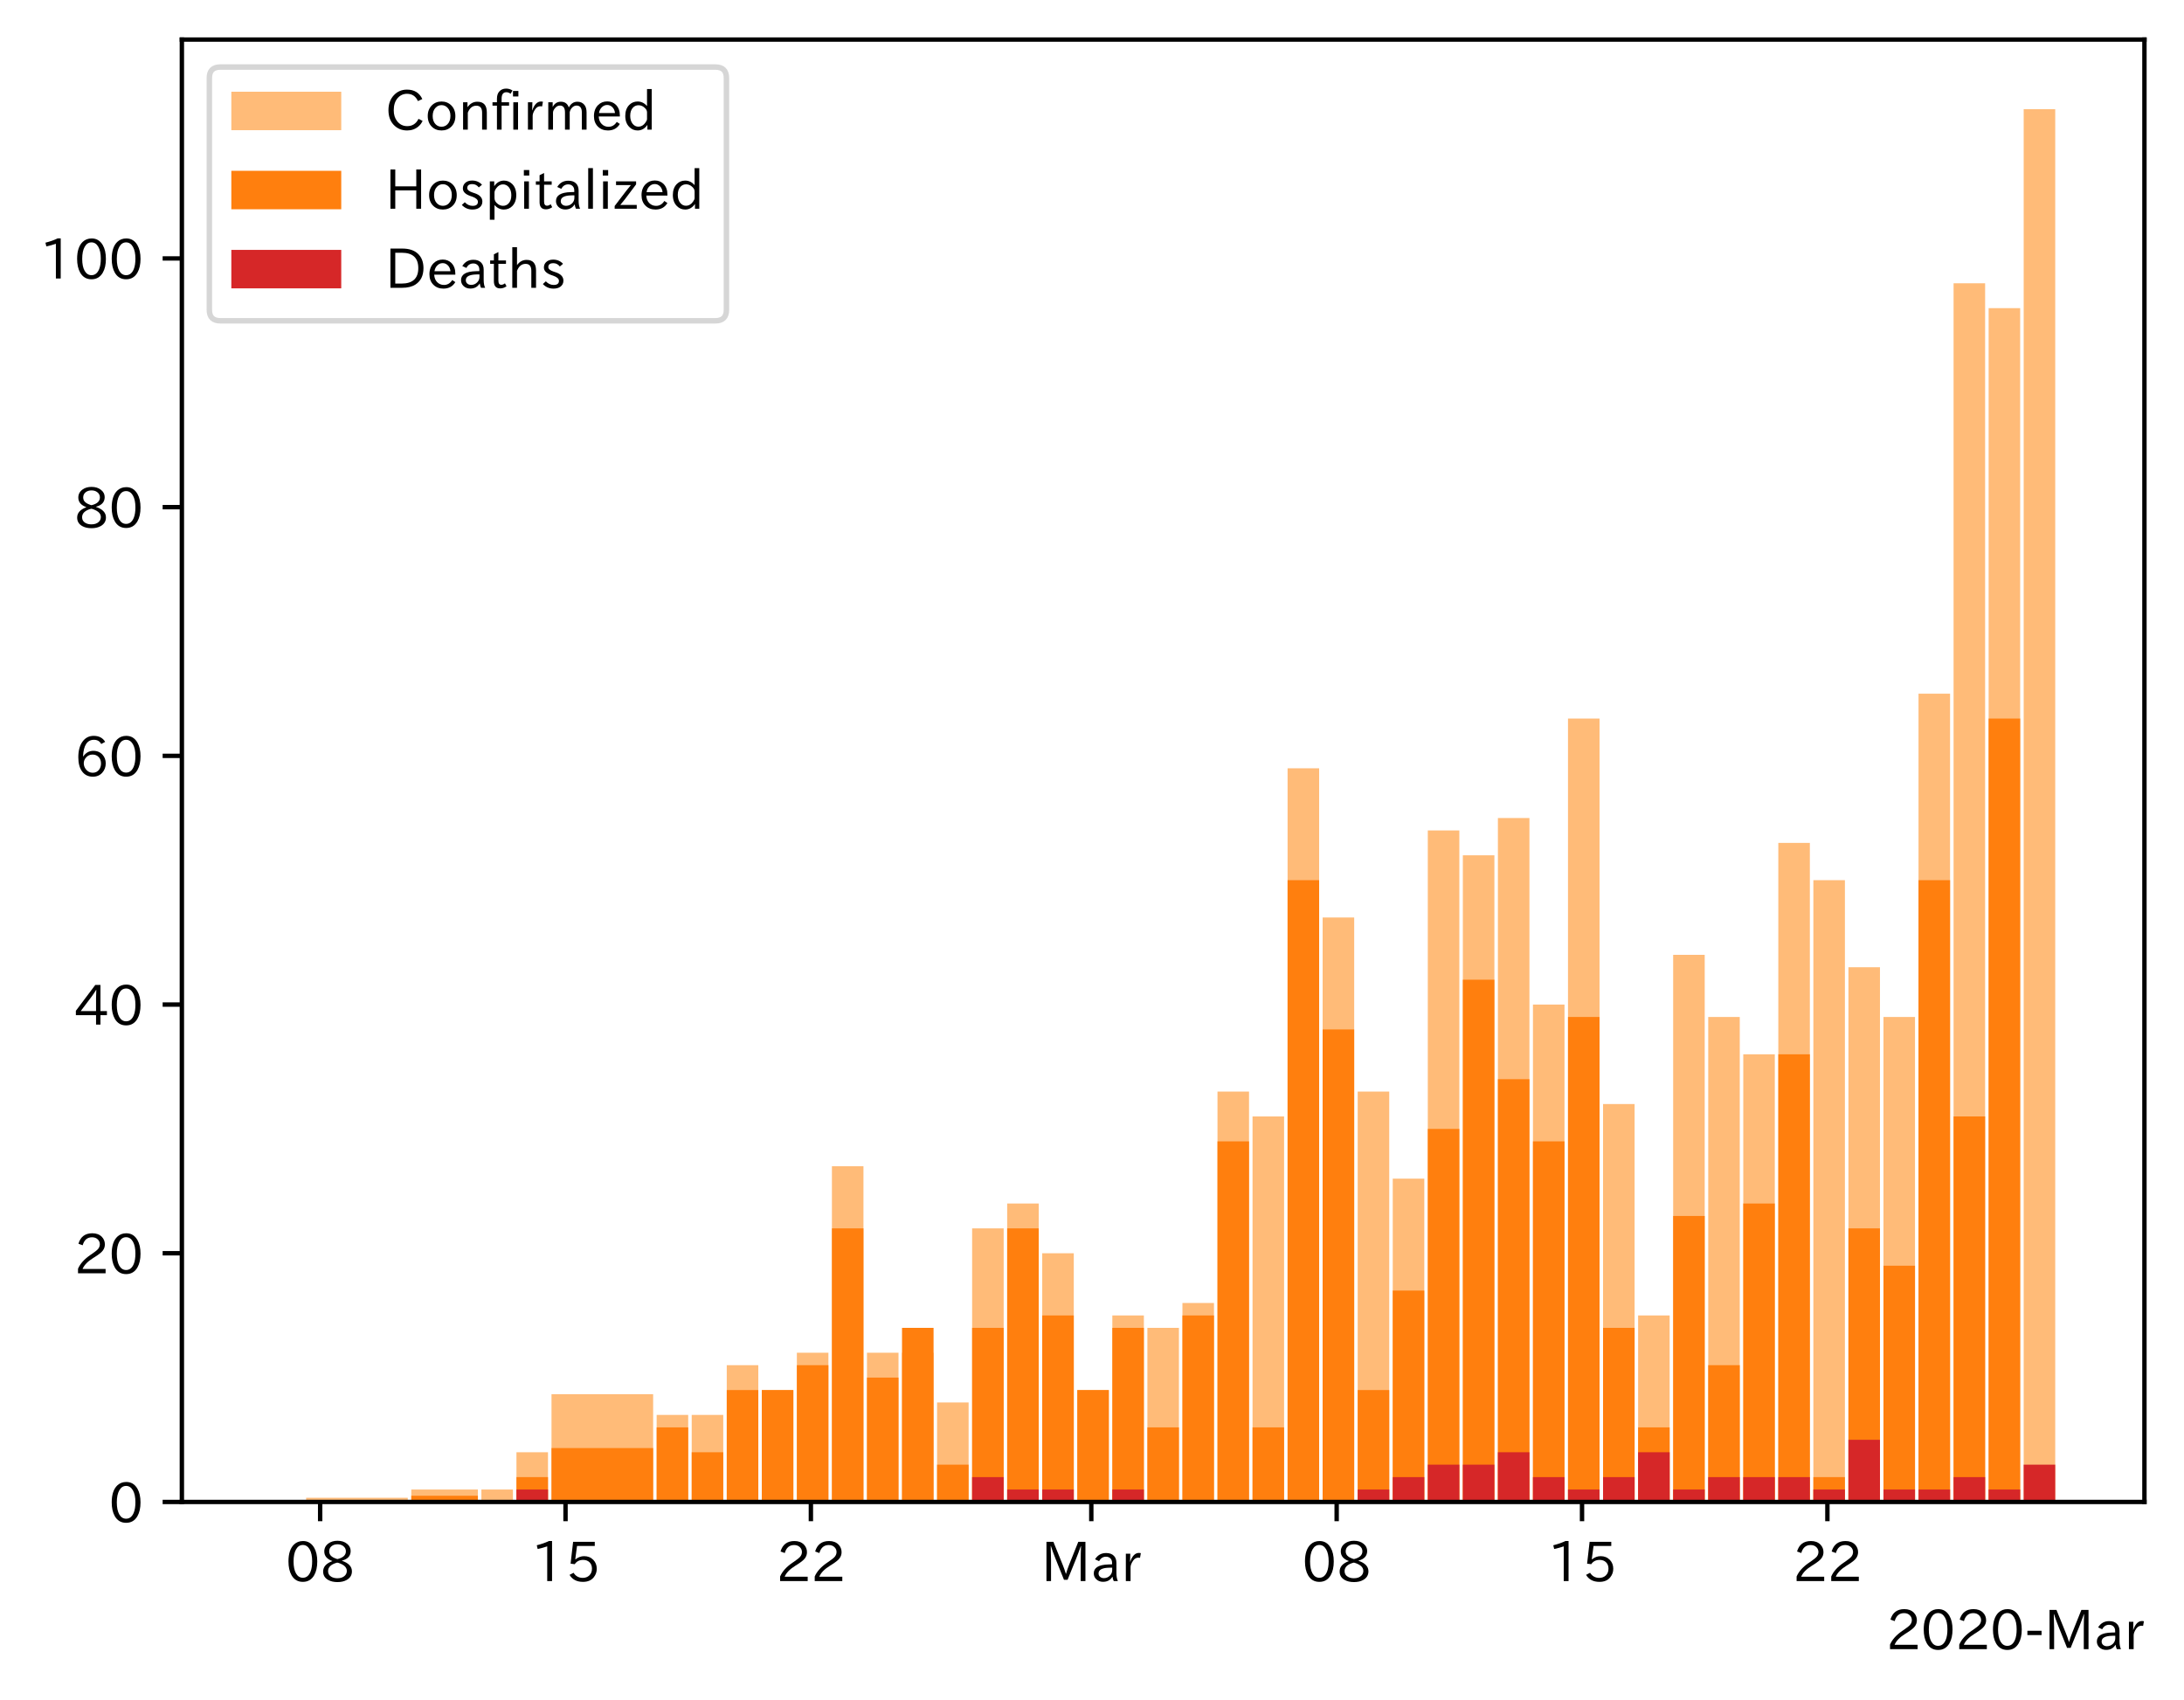 <?xml version="1.0" encoding="utf-8" standalone="no"?>
<!DOCTYPE svg PUBLIC "-//W3C//DTD SVG 1.1//EN"
  "http://www.w3.org/Graphics/SVG/1.1/DTD/svg11.dtd">
<!-- Created with matplotlib (https://matplotlib.org/) -->
<svg height="309.293pt" version="1.1" viewBox="0 0 397.415 309.293" width="397.415pt" xmlns="http://www.w3.org/2000/svg" xmlns:xlink="http://www.w3.org/1999/xlink">
 <defs>
  <style type="text/css">
*{stroke-linecap:butt;stroke-linejoin:round;}
  </style>
 </defs>
 <g id="figure_1">
  <g id="patch_1">
   <path d="M 0 309.293 
L 397.415 309.293 
L 397.415 0 
L 0 0 
z
" style="fill:#ffffff;"/>
  </g>
  <g id="axes_1">
   <g id="patch_2">
    <path d="M 33.095 273.312 
L 390.215 273.312 
L 390.215 7.2 
L 33.095 7.2 
z
" style="fill:#ffffff;"/>
   </g>
   <g id="patch_3">
    <path clip-path="url(#p5892ca7d5e)" d="z
" style="fill:#ffbb78;"/>
   </g>
   <g id="patch_4">
    <path clip-path="url(#p5892ca7d5e)" d="M 55.068 273.312 
L 49.328 273.312 
L 49.328 273.312 
L 55.068 273.312 
z
" style="fill:#ffbb78;"/>
   </g>
   <g id="patch_5">
    <path clip-path="url(#p5892ca7d5e)" d="M 74.203 273.312 
L 55.706 273.312 
L 55.706 272.558 
L 74.203 272.558 
z
" style="fill:#ffbb78;"/>
   </g>
   <g id="patch_6">
    <path clip-path="url(#p5892ca7d5e)" d="M 86.96 273.312 
L 74.841 273.312 
L 74.841 271.049 
L 86.96 271.049 
z
" style="fill:#ffbb78;"/>
   </g>
   <g id="patch_7">
    <path clip-path="url(#p5892ca7d5e)" d="M 93.338 273.312 
L 87.598 273.312 
L 87.598 271.049 
L 93.338 271.049 
z
" style="fill:#ffbb78;"/>
   </g>
   <g id="patch_8">
    <path clip-path="url(#p5892ca7d5e)" d="M 99.716 273.312 
L 93.976 273.312 
L 93.976 264.261 
L 99.716 264.261 
z
" style="fill:#ffbb78;"/>
   </g>
   <g id="patch_9">
    <path clip-path="url(#p5892ca7d5e)" d="M 118.851 273.312 
L 100.354 273.312 
L 100.354 253.701 
L 118.851 253.701 
z
" style="fill:#ffbb78;"/>
   </g>
   <g id="patch_10">
    <path clip-path="url(#p5892ca7d5e)" d="M 125.23 273.312 
L 119.489 273.312 
L 119.489 257.472 
L 125.23 257.472 
z
" style="fill:#ffbb78;"/>
   </g>
   <g id="patch_11">
    <path clip-path="url(#p5892ca7d5e)" d="M 131.608 273.312 
L 125.867 273.312 
L 125.867 257.472 
L 131.608 257.472 
z
" style="fill:#ffbb78;"/>
   </g>
   <g id="patch_12">
    <path clip-path="url(#p5892ca7d5e)" d="M 137.986 273.312 
L 132.246 273.312 
L 132.246 248.421 
L 137.986 248.421 
z
" style="fill:#ffbb78;"/>
   </g>
   <g id="patch_13">
    <path clip-path="url(#p5892ca7d5e)" d="M 144.364 273.312 
L 138.624 273.312 
L 138.624 252.946 
L 144.364 252.946 
z
" style="fill:#ffbb78;"/>
   </g>
   <g id="patch_14">
    <path clip-path="url(#p5892ca7d5e)" d="M 150.743 273.312 
L 145.002 273.312 
L 145.002 246.158 
L 150.743 246.158 
z
" style="fill:#ffbb78;"/>
   </g>
   <g id="patch_15">
    <path clip-path="url(#p5892ca7d5e)" d="M 157.121 273.312 
L 151.381 273.312 
L 151.381 212.215 
L 157.121 212.215 
z
" style="fill:#ffbb78;"/>
   </g>
   <g id="patch_16">
    <path clip-path="url(#p5892ca7d5e)" d="M 163.499 273.312 
L 157.759 273.312 
L 157.759 246.158 
L 163.499 246.158 
z
" style="fill:#ffbb78;"/>
   </g>
   <g id="patch_17">
    <path clip-path="url(#p5892ca7d5e)" d="M 169.878 273.312 
L 164.137 273.312 
L 164.137 246.158 
L 169.878 246.158 
z
" style="fill:#ffbb78;"/>
   </g>
   <g id="patch_18">
    <path clip-path="url(#p5892ca7d5e)" d="M 176.256 273.312 
L 170.515 273.312 
L 170.515 255.209 
L 176.256 255.209 
z
" style="fill:#ffbb78;"/>
   </g>
   <g id="patch_19">
    <path clip-path="url(#p5892ca7d5e)" d="M 182.634 273.312 
L 176.894 273.312 
L 176.894 223.529 
L 182.634 223.529 
z
" style="fill:#ffbb78;"/>
   </g>
   <g id="patch_20">
    <path clip-path="url(#p5892ca7d5e)" d="M 189.012 273.312 
L 183.272 273.312 
L 183.272 219.003 
L 189.012 219.003 
z
" style="fill:#ffbb78;"/>
   </g>
   <g id="patch_21">
    <path clip-path="url(#p5892ca7d5e)" d="M 195.391 273.312 
L 189.65 273.312 
L 189.65 228.055 
L 195.391 228.055 
z
" style="fill:#ffbb78;"/>
   </g>
   <g id="patch_22">
    <path clip-path="url(#p5892ca7d5e)" d="M 201.769 273.312 
L 196.029 273.312 
L 196.029 252.946 
L 201.769 252.946 
z
" style="fill:#ffbb78;"/>
   </g>
   <g id="patch_23">
    <path clip-path="url(#p5892ca7d5e)" d="M 208.147 273.312 
L 202.407 273.312 
L 202.407 239.369 
L 208.147 239.369 
z
" style="fill:#ffbb78;"/>
   </g>
   <g id="patch_24">
    <path clip-path="url(#p5892ca7d5e)" d="M 214.526 273.312 
L 208.785 273.312 
L 208.785 241.632 
L 214.526 241.632 
z
" style="fill:#ffbb78;"/>
   </g>
   <g id="patch_25">
    <path clip-path="url(#p5892ca7d5e)" d="M 220.904 273.312 
L 215.163 273.312 
L 215.163 237.106 
L 220.904 237.106 
z
" style="fill:#ffbb78;"/>
   </g>
   <g id="patch_26">
    <path clip-path="url(#p5892ca7d5e)" d="M 227.282 273.312 
L 221.542 273.312 
L 221.542 198.638 
L 227.282 198.638 
z
" style="fill:#ffbb78;"/>
   </g>
   <g id="patch_27">
    <path clip-path="url(#p5892ca7d5e)" d="M 233.66 273.312 
L 227.92 273.312 
L 227.92 203.163 
L 233.66 203.163 
z
" style="fill:#ffbb78;"/>
   </g>
   <g id="patch_28">
    <path clip-path="url(#p5892ca7d5e)" d="M 240.039 273.312 
L 234.298 273.312 
L 234.298 139.803 
L 240.039 139.803 
z
" style="fill:#ffbb78;"/>
   </g>
   <g id="patch_29">
    <path clip-path="url(#p5892ca7d5e)" d="M 246.417 273.312 
L 240.676 273.312 
L 240.676 166.958 
L 246.417 166.958 
z
" style="fill:#ffbb78;"/>
   </g>
   <g id="patch_30">
    <path clip-path="url(#p5892ca7d5e)" d="M 252.795 273.312 
L 247.055 273.312 
L 247.055 198.638 
L 252.795 198.638 
z
" style="fill:#ffbb78;"/>
   </g>
   <g id="patch_31">
    <path clip-path="url(#p5892ca7d5e)" d="M 259.174 273.312 
L 253.433 273.312 
L 253.433 214.478 
L 259.174 214.478 
z
" style="fill:#ffbb78;"/>
   </g>
   <g id="patch_32">
    <path clip-path="url(#p5892ca7d5e)" d="M 265.552 273.312 
L 259.811 273.312 
L 259.811 151.118 
L 265.552 151.118 
z
" style="fill:#ffbb78;"/>
   </g>
   <g id="patch_33">
    <path clip-path="url(#p5892ca7d5e)" d="M 271.93 273.312 
L 266.19 273.312 
L 266.19 155.643 
L 271.93 155.643 
z
" style="fill:#ffbb78;"/>
   </g>
   <g id="patch_34">
    <path clip-path="url(#p5892ca7d5e)" d="M 278.308 273.312 
L 272.568 273.312 
L 272.568 148.855 
L 278.308 148.855 
z
" style="fill:#ffbb78;"/>
   </g>
   <g id="patch_35">
    <path clip-path="url(#p5892ca7d5e)" d="M 284.687 273.312 
L 278.946 273.312 
L 278.946 182.798 
L 284.687 182.798 
z
" style="fill:#ffbb78;"/>
   </g>
   <g id="patch_36">
    <path clip-path="url(#p5892ca7d5e)" d="M 291.065 273.312 
L 285.324 273.312 
L 285.324 130.752 
L 291.065 130.752 
z
" style="fill:#ffbb78;"/>
   </g>
   <g id="patch_37">
    <path clip-path="url(#p5892ca7d5e)" d="M 297.443 273.312 
L 291.703 273.312 
L 291.703 200.901 
L 297.443 200.901 
z
" style="fill:#ffbb78;"/>
   </g>
   <g id="patch_38">
    <path clip-path="url(#p5892ca7d5e)" d="M 303.821 273.312 
L 298.081 273.312 
L 298.081 239.369 
L 303.821 239.369 
z
" style="fill:#ffbb78;"/>
   </g>
   <g id="patch_39">
    <path clip-path="url(#p5892ca7d5e)" d="M 310.2 273.312 
L 304.459 273.312 
L 304.459 173.746 
L 310.2 173.746 
z
" style="fill:#ffbb78;"/>
   </g>
   <g id="patch_40">
    <path clip-path="url(#p5892ca7d5e)" d="M 316.578 273.312 
L 310.838 273.312 
L 310.838 185.061 
L 316.578 185.061 
z
" style="fill:#ffbb78;"/>
   </g>
   <g id="patch_41">
    <path clip-path="url(#p5892ca7d5e)" d="M 322.956 273.312 
L 317.216 273.312 
L 317.216 191.849 
L 322.956 191.849 
z
" style="fill:#ffbb78;"/>
   </g>
   <g id="patch_42">
    <path clip-path="url(#p5892ca7d5e)" d="M 329.335 273.312 
L 323.594 273.312 
L 323.594 153.381 
L 329.335 153.381 
z
" style="fill:#ffbb78;"/>
   </g>
   <g id="patch_43">
    <path clip-path="url(#p5892ca7d5e)" d="M 335.713 273.312 
L 329.972 273.312 
L 329.972 160.169 
L 335.713 160.169 
z
" style="fill:#ffbb78;"/>
   </g>
   <g id="patch_44">
    <path clip-path="url(#p5892ca7d5e)" d="M 342.091 273.312 
L 336.351 273.312 
L 336.351 176.009 
L 342.091 176.009 
z
" style="fill:#ffbb78;"/>
   </g>
   <g id="patch_45">
    <path clip-path="url(#p5892ca7d5e)" d="M 348.469 273.312 
L 342.729 273.312 
L 342.729 185.061 
L 348.469 185.061 
z
" style="fill:#ffbb78;"/>
   </g>
   <g id="patch_46">
    <path clip-path="url(#p5892ca7d5e)" d="M 354.848 273.312 
L 349.107 273.312 
L 349.107 126.226 
L 354.848 126.226 
z
" style="fill:#ffbb78;"/>
   </g>
   <g id="patch_47">
    <path clip-path="url(#p5892ca7d5e)" d="M 361.226 273.312 
L 355.486 273.312 
L 355.486 51.552 
L 361.226 51.552 
z
" style="fill:#ffbb78;"/>
   </g>
   <g id="patch_48">
    <path clip-path="url(#p5892ca7d5e)" d="M 367.604 273.312 
L 361.864 273.312 
L 361.864 56.078 
L 367.604 56.078 
z
" style="fill:#ffbb78;"/>
   </g>
   <g id="patch_49">
    <path clip-path="url(#p5892ca7d5e)" d="M 373.983 273.312 
L 368.242 273.312 
L 368.242 19.872 
L 373.983 19.872 
z
" style="fill:#ffbb78;"/>
   </g>
   <g id="patch_50">
    <path clip-path="url(#p5892ca7d5e)" d="z
" style="fill:#ff7f0e;"/>
   </g>
   <g id="patch_51">
    <path clip-path="url(#p5892ca7d5e)" d="z
" style="fill:#ff7f0e;"/>
   </g>
   <g id="patch_52">
    <path clip-path="url(#p5892ca7d5e)" d="z
" style="fill:#ff7f0e;"/>
   </g>
   <g id="patch_53">
    <path clip-path="url(#p5892ca7d5e)" d="M 86.96 273.312 
L 74.841 273.312 
L 74.841 272.181 
L 86.96 272.181 
z
" style="fill:#ff7f0e;"/>
   </g>
   <g id="patch_54">
    <path clip-path="url(#p5892ca7d5e)" d="M 93.338 273.312 
L 87.598 273.312 
L 87.598 273.312 
L 93.338 273.312 
z
" style="fill:#ff7f0e;"/>
   </g>
   <g id="patch_55">
    <path clip-path="url(#p5892ca7d5e)" d="M 99.716 273.312 
L 93.976 273.312 
L 93.976 268.786 
L 99.716 268.786 
z
" style="fill:#ff7f0e;"/>
   </g>
   <g id="patch_56">
    <path clip-path="url(#p5892ca7d5e)" d="M 118.851 273.312 
L 100.354 273.312 
L 100.354 263.506 
L 118.851 263.506 
z
" style="fill:#ff7f0e;"/>
   </g>
   <g id="patch_57">
    <path clip-path="url(#p5892ca7d5e)" d="M 125.23 273.312 
L 119.489 273.312 
L 119.489 259.735 
L 125.23 259.735 
z
" style="fill:#ff7f0e;"/>
   </g>
   <g id="patch_58">
    <path clip-path="url(#p5892ca7d5e)" d="M 131.608 273.312 
L 125.867 273.312 
L 125.867 264.261 
L 131.608 264.261 
z
" style="fill:#ff7f0e;"/>
   </g>
   <g id="patch_59">
    <path clip-path="url(#p5892ca7d5e)" d="M 137.986 273.312 
L 132.246 273.312 
L 132.246 252.946 
L 137.986 252.946 
z
" style="fill:#ff7f0e;"/>
   </g>
   <g id="patch_60">
    <path clip-path="url(#p5892ca7d5e)" d="M 144.364 273.312 
L 138.624 273.312 
L 138.624 252.946 
L 144.364 252.946 
z
" style="fill:#ff7f0e;"/>
   </g>
   <g id="patch_61">
    <path clip-path="url(#p5892ca7d5e)" d="M 150.743 273.312 
L 145.002 273.312 
L 145.002 248.421 
L 150.743 248.421 
z
" style="fill:#ff7f0e;"/>
   </g>
   <g id="patch_62">
    <path clip-path="url(#p5892ca7d5e)" d="M 157.121 273.312 
L 151.381 273.312 
L 151.381 223.529 
L 157.121 223.529 
z
" style="fill:#ff7f0e;"/>
   </g>
   <g id="patch_63">
    <path clip-path="url(#p5892ca7d5e)" d="M 163.499 273.312 
L 157.759 273.312 
L 157.759 250.683 
L 163.499 250.683 
z
" style="fill:#ff7f0e;"/>
   </g>
   <g id="patch_64">
    <path clip-path="url(#p5892ca7d5e)" d="M 169.878 273.312 
L 164.137 273.312 
L 164.137 241.632 
L 169.878 241.632 
z
" style="fill:#ff7f0e;"/>
   </g>
   <g id="patch_65">
    <path clip-path="url(#p5892ca7d5e)" d="M 176.256 273.312 
L 170.515 273.312 
L 170.515 266.523 
L 176.256 266.523 
z
" style="fill:#ff7f0e;"/>
   </g>
   <g id="patch_66">
    <path clip-path="url(#p5892ca7d5e)" d="M 182.634 273.312 
L 176.894 273.312 
L 176.894 241.632 
L 182.634 241.632 
z
" style="fill:#ff7f0e;"/>
   </g>
   <g id="patch_67">
    <path clip-path="url(#p5892ca7d5e)" d="M 189.012 273.312 
L 183.272 273.312 
L 183.272 223.529 
L 189.012 223.529 
z
" style="fill:#ff7f0e;"/>
   </g>
   <g id="patch_68">
    <path clip-path="url(#p5892ca7d5e)" d="M 195.391 273.312 
L 189.65 273.312 
L 189.65 239.369 
L 195.391 239.369 
z
" style="fill:#ff7f0e;"/>
   </g>
   <g id="patch_69">
    <path clip-path="url(#p5892ca7d5e)" d="M 201.769 273.312 
L 196.029 273.312 
L 196.029 252.946 
L 201.769 252.946 
z
" style="fill:#ff7f0e;"/>
   </g>
   <g id="patch_70">
    <path clip-path="url(#p5892ca7d5e)" d="M 208.147 273.312 
L 202.407 273.312 
L 202.407 241.632 
L 208.147 241.632 
z
" style="fill:#ff7f0e;"/>
   </g>
   <g id="patch_71">
    <path clip-path="url(#p5892ca7d5e)" d="M 214.526 273.312 
L 208.785 273.312 
L 208.785 259.735 
L 214.526 259.735 
z
" style="fill:#ff7f0e;"/>
   </g>
   <g id="patch_72">
    <path clip-path="url(#p5892ca7d5e)" d="M 220.904 273.312 
L 215.163 273.312 
L 215.163 239.369 
L 220.904 239.369 
z
" style="fill:#ff7f0e;"/>
   </g>
   <g id="patch_73">
    <path clip-path="url(#p5892ca7d5e)" d="M 227.282 273.312 
L 221.542 273.312 
L 221.542 207.689 
L 227.282 207.689 
z
" style="fill:#ff7f0e;"/>
   </g>
   <g id="patch_74">
    <path clip-path="url(#p5892ca7d5e)" d="M 233.66 273.312 
L 227.92 273.312 
L 227.92 259.735 
L 233.66 259.735 
z
" style="fill:#ff7f0e;"/>
   </g>
   <g id="patch_75">
    <path clip-path="url(#p5892ca7d5e)" d="M 240.039 273.312 
L 234.298 273.312 
L 234.298 160.169 
L 240.039 160.169 
z
" style="fill:#ff7f0e;"/>
   </g>
   <g id="patch_76">
    <path clip-path="url(#p5892ca7d5e)" d="M 246.417 273.312 
L 240.676 273.312 
L 240.676 187.323 
L 246.417 187.323 
z
" style="fill:#ff7f0e;"/>
   </g>
   <g id="patch_77">
    <path clip-path="url(#p5892ca7d5e)" d="M 252.795 273.312 
L 247.055 273.312 
L 247.055 252.946 
L 252.795 252.946 
z
" style="fill:#ff7f0e;"/>
   </g>
   <g id="patch_78">
    <path clip-path="url(#p5892ca7d5e)" d="M 259.174 273.312 
L 253.433 273.312 
L 253.433 234.843 
L 259.174 234.843 
z
" style="fill:#ff7f0e;"/>
   </g>
   <g id="patch_79">
    <path clip-path="url(#p5892ca7d5e)" d="M 265.552 273.312 
L 259.811 273.312 
L 259.811 205.426 
L 265.552 205.426 
z
" style="fill:#ff7f0e;"/>
   </g>
   <g id="patch_80">
    <path clip-path="url(#p5892ca7d5e)" d="M 271.93 273.312 
L 266.19 273.312 
L 266.19 178.272 
L 271.93 178.272 
z
" style="fill:#ff7f0e;"/>
   </g>
   <g id="patch_81">
    <path clip-path="url(#p5892ca7d5e)" d="M 278.308 273.312 
L 272.568 273.312 
L 272.568 196.375 
L 278.308 196.375 
z
" style="fill:#ff7f0e;"/>
   </g>
   <g id="patch_82">
    <path clip-path="url(#p5892ca7d5e)" d="M 284.687 273.312 
L 278.946 273.312 
L 278.946 207.689 
L 284.687 207.689 
z
" style="fill:#ff7f0e;"/>
   </g>
   <g id="patch_83">
    <path clip-path="url(#p5892ca7d5e)" d="M 291.065 273.312 
L 285.324 273.312 
L 285.324 185.061 
L 291.065 185.061 
z
" style="fill:#ff7f0e;"/>
   </g>
   <g id="patch_84">
    <path clip-path="url(#p5892ca7d5e)" d="M 297.443 273.312 
L 291.703 273.312 
L 291.703 241.632 
L 297.443 241.632 
z
" style="fill:#ff7f0e;"/>
   </g>
   <g id="patch_85">
    <path clip-path="url(#p5892ca7d5e)" d="M 303.821 273.312 
L 298.081 273.312 
L 298.081 259.735 
L 303.821 259.735 
z
" style="fill:#ff7f0e;"/>
   </g>
   <g id="patch_86">
    <path clip-path="url(#p5892ca7d5e)" d="M 310.2 273.312 
L 304.459 273.312 
L 304.459 221.266 
L 310.2 221.266 
z
" style="fill:#ff7f0e;"/>
   </g>
   <g id="patch_87">
    <path clip-path="url(#p5892ca7d5e)" d="M 316.578 273.312 
L 310.838 273.312 
L 310.838 248.421 
L 316.578 248.421 
z
" style="fill:#ff7f0e;"/>
   </g>
   <g id="patch_88">
    <path clip-path="url(#p5892ca7d5e)" d="M 322.956 273.312 
L 317.216 273.312 
L 317.216 219.003 
L 322.956 219.003 
z
" style="fill:#ff7f0e;"/>
   </g>
   <g id="patch_89">
    <path clip-path="url(#p5892ca7d5e)" d="M 329.335 273.312 
L 323.594 273.312 
L 323.594 191.849 
L 329.335 191.849 
z
" style="fill:#ff7f0e;"/>
   </g>
   <g id="patch_90">
    <path clip-path="url(#p5892ca7d5e)" d="M 335.713 273.312 
L 329.972 273.312 
L 329.972 268.786 
L 335.713 268.786 
z
" style="fill:#ff7f0e;"/>
   </g>
   <g id="patch_91">
    <path clip-path="url(#p5892ca7d5e)" d="M 342.091 273.312 
L 336.351 273.312 
L 336.351 223.529 
L 342.091 223.529 
z
" style="fill:#ff7f0e;"/>
   </g>
   <g id="patch_92">
    <path clip-path="url(#p5892ca7d5e)" d="M 348.469 273.312 
L 342.729 273.312 
L 342.729 230.318 
L 348.469 230.318 
z
" style="fill:#ff7f0e;"/>
   </g>
   <g id="patch_93">
    <path clip-path="url(#p5892ca7d5e)" d="M 354.848 273.312 
L 349.107 273.312 
L 349.107 160.169 
L 354.848 160.169 
z
" style="fill:#ff7f0e;"/>
   </g>
   <g id="patch_94">
    <path clip-path="url(#p5892ca7d5e)" d="M 361.226 273.312 
L 355.486 273.312 
L 355.486 203.163 
L 361.226 203.163 
z
" style="fill:#ff7f0e;"/>
   </g>
   <g id="patch_95">
    <path clip-path="url(#p5892ca7d5e)" d="M 367.604 273.312 
L 361.864 273.312 
L 361.864 130.752 
L 367.604 130.752 
z
" style="fill:#ff7f0e;"/>
   </g>
   <g id="patch_96">
    <path clip-path="url(#p5892ca7d5e)" d="z
" style="fill:#ff7f0e;"/>
   </g>
   <g id="patch_97">
    <path clip-path="url(#p5892ca7d5e)" d="z
" style="fill:#d62728;"/>
   </g>
   <g id="patch_98">
    <path clip-path="url(#p5892ca7d5e)" d="M 55.068 273.312 
L 49.328 273.312 
L 49.328 273.312 
L 55.068 273.312 
z
" style="fill:#d62728;"/>
   </g>
   <g id="patch_99">
    <path clip-path="url(#p5892ca7d5e)" d="M 74.203 273.312 
L 55.706 273.312 
L 55.706 273.312 
L 74.203 273.312 
z
" style="fill:#d62728;"/>
   </g>
   <g id="patch_100">
    <path clip-path="url(#p5892ca7d5e)" d="M 86.96 273.312 
L 74.841 273.312 
L 74.841 273.312 
L 86.96 273.312 
z
" style="fill:#d62728;"/>
   </g>
   <g id="patch_101">
    <path clip-path="url(#p5892ca7d5e)" d="M 93.338 273.312 
L 87.598 273.312 
L 87.598 273.312 
L 93.338 273.312 
z
" style="fill:#d62728;"/>
   </g>
   <g id="patch_102">
    <path clip-path="url(#p5892ca7d5e)" d="M 99.716 273.312 
L 93.976 273.312 
L 93.976 271.049 
L 99.716 271.049 
z
" style="fill:#d62728;"/>
   </g>
   <g id="patch_103">
    <path clip-path="url(#p5892ca7d5e)" d="M 118.851 273.312 
L 100.354 273.312 
L 100.354 273.312 
L 118.851 273.312 
z
" style="fill:#d62728;"/>
   </g>
   <g id="patch_104">
    <path clip-path="url(#p5892ca7d5e)" d="M 125.23 273.312 
L 119.489 273.312 
L 119.489 273.312 
L 125.23 273.312 
z
" style="fill:#d62728;"/>
   </g>
   <g id="patch_105">
    <path clip-path="url(#p5892ca7d5e)" d="M 131.608 273.312 
L 125.867 273.312 
L 125.867 273.312 
L 131.608 273.312 
z
" style="fill:#d62728;"/>
   </g>
   <g id="patch_106">
    <path clip-path="url(#p5892ca7d5e)" d="M 137.986 273.312 
L 132.246 273.312 
L 132.246 273.312 
L 137.986 273.312 
z
" style="fill:#d62728;"/>
   </g>
   <g id="patch_107">
    <path clip-path="url(#p5892ca7d5e)" d="M 144.364 273.312 
L 138.624 273.312 
L 138.624 273.312 
L 144.364 273.312 
z
" style="fill:#d62728;"/>
   </g>
   <g id="patch_108">
    <path clip-path="url(#p5892ca7d5e)" d="M 150.743 273.312 
L 145.002 273.312 
L 145.002 273.312 
L 150.743 273.312 
z
" style="fill:#d62728;"/>
   </g>
   <g id="patch_109">
    <path clip-path="url(#p5892ca7d5e)" d="M 157.121 273.312 
L 151.381 273.312 
L 151.381 273.312 
L 157.121 273.312 
z
" style="fill:#d62728;"/>
   </g>
   <g id="patch_110">
    <path clip-path="url(#p5892ca7d5e)" d="M 163.499 273.312 
L 157.759 273.312 
L 157.759 273.312 
L 163.499 273.312 
z
" style="fill:#d62728;"/>
   </g>
   <g id="patch_111">
    <path clip-path="url(#p5892ca7d5e)" d="M 169.878 273.312 
L 164.137 273.312 
L 164.137 273.312 
L 169.878 273.312 
z
" style="fill:#d62728;"/>
   </g>
   <g id="patch_112">
    <path clip-path="url(#p5892ca7d5e)" d="M 176.256 273.312 
L 170.515 273.312 
L 170.515 273.312 
L 176.256 273.312 
z
" style="fill:#d62728;"/>
   </g>
   <g id="patch_113">
    <path clip-path="url(#p5892ca7d5e)" d="M 182.634 273.312 
L 176.894 273.312 
L 176.894 268.786 
L 182.634 268.786 
z
" style="fill:#d62728;"/>
   </g>
   <g id="patch_114">
    <path clip-path="url(#p5892ca7d5e)" d="M 189.012 273.312 
L 183.272 273.312 
L 183.272 271.049 
L 189.012 271.049 
z
" style="fill:#d62728;"/>
   </g>
   <g id="patch_115">
    <path clip-path="url(#p5892ca7d5e)" d="M 195.391 273.312 
L 189.65 273.312 
L 189.65 271.049 
L 195.391 271.049 
z
" style="fill:#d62728;"/>
   </g>
   <g id="patch_116">
    <path clip-path="url(#p5892ca7d5e)" d="M 201.769 273.312 
L 196.029 273.312 
L 196.029 273.312 
L 201.769 273.312 
z
" style="fill:#d62728;"/>
   </g>
   <g id="patch_117">
    <path clip-path="url(#p5892ca7d5e)" d="M 208.147 273.312 
L 202.407 273.312 
L 202.407 271.049 
L 208.147 271.049 
z
" style="fill:#d62728;"/>
   </g>
   <g id="patch_118">
    <path clip-path="url(#p5892ca7d5e)" d="M 214.526 273.312 
L 208.785 273.312 
L 208.785 273.312 
L 214.526 273.312 
z
" style="fill:#d62728;"/>
   </g>
   <g id="patch_119">
    <path clip-path="url(#p5892ca7d5e)" d="M 220.904 273.312 
L 215.163 273.312 
L 215.163 273.312 
L 220.904 273.312 
z
" style="fill:#d62728;"/>
   </g>
   <g id="patch_120">
    <path clip-path="url(#p5892ca7d5e)" d="M 227.282 273.312 
L 221.542 273.312 
L 221.542 273.312 
L 227.282 273.312 
z
" style="fill:#d62728;"/>
   </g>
   <g id="patch_121">
    <path clip-path="url(#p5892ca7d5e)" d="M 233.66 273.312 
L 227.92 273.312 
L 227.92 273.312 
L 233.66 273.312 
z
" style="fill:#d62728;"/>
   </g>
   <g id="patch_122">
    <path clip-path="url(#p5892ca7d5e)" d="M 240.039 273.312 
L 234.298 273.312 
L 234.298 273.312 
L 240.039 273.312 
z
" style="fill:#d62728;"/>
   </g>
   <g id="patch_123">
    <path clip-path="url(#p5892ca7d5e)" d="M 246.417 273.312 
L 240.676 273.312 
L 240.676 273.312 
L 246.417 273.312 
z
" style="fill:#d62728;"/>
   </g>
   <g id="patch_124">
    <path clip-path="url(#p5892ca7d5e)" d="M 252.795 273.312 
L 247.055 273.312 
L 247.055 271.049 
L 252.795 271.049 
z
" style="fill:#d62728;"/>
   </g>
   <g id="patch_125">
    <path clip-path="url(#p5892ca7d5e)" d="M 259.174 273.312 
L 253.433 273.312 
L 253.433 268.786 
L 259.174 268.786 
z
" style="fill:#d62728;"/>
   </g>
   <g id="patch_126">
    <path clip-path="url(#p5892ca7d5e)" d="M 265.552 273.312 
L 259.811 273.312 
L 259.811 266.523 
L 265.552 266.523 
z
" style="fill:#d62728;"/>
   </g>
   <g id="patch_127">
    <path clip-path="url(#p5892ca7d5e)" d="M 271.93 273.312 
L 266.19 273.312 
L 266.19 266.523 
L 271.93 266.523 
z
" style="fill:#d62728;"/>
   </g>
   <g id="patch_128">
    <path clip-path="url(#p5892ca7d5e)" d="M 278.308 273.312 
L 272.568 273.312 
L 272.568 264.261 
L 278.308 264.261 
z
" style="fill:#d62728;"/>
   </g>
   <g id="patch_129">
    <path clip-path="url(#p5892ca7d5e)" d="M 284.687 273.312 
L 278.946 273.312 
L 278.946 268.786 
L 284.687 268.786 
z
" style="fill:#d62728;"/>
   </g>
   <g id="patch_130">
    <path clip-path="url(#p5892ca7d5e)" d="M 291.065 273.312 
L 285.324 273.312 
L 285.324 271.049 
L 291.065 271.049 
z
" style="fill:#d62728;"/>
   </g>
   <g id="patch_131">
    <path clip-path="url(#p5892ca7d5e)" d="M 297.443 273.312 
L 291.703 273.312 
L 291.703 268.786 
L 297.443 268.786 
z
" style="fill:#d62728;"/>
   </g>
   <g id="patch_132">
    <path clip-path="url(#p5892ca7d5e)" d="M 303.821 273.312 
L 298.081 273.312 
L 298.081 264.261 
L 303.821 264.261 
z
" style="fill:#d62728;"/>
   </g>
   <g id="patch_133">
    <path clip-path="url(#p5892ca7d5e)" d="M 310.2 273.312 
L 304.459 273.312 
L 304.459 271.049 
L 310.2 271.049 
z
" style="fill:#d62728;"/>
   </g>
   <g id="patch_134">
    <path clip-path="url(#p5892ca7d5e)" d="M 316.578 273.312 
L 310.838 273.312 
L 310.838 268.786 
L 316.578 268.786 
z
" style="fill:#d62728;"/>
   </g>
   <g id="patch_135">
    <path clip-path="url(#p5892ca7d5e)" d="M 322.956 273.312 
L 317.216 273.312 
L 317.216 268.786 
L 322.956 268.786 
z
" style="fill:#d62728;"/>
   </g>
   <g id="patch_136">
    <path clip-path="url(#p5892ca7d5e)" d="M 329.335 273.312 
L 323.594 273.312 
L 323.594 268.786 
L 329.335 268.786 
z
" style="fill:#d62728;"/>
   </g>
   <g id="patch_137">
    <path clip-path="url(#p5892ca7d5e)" d="M 335.713 273.312 
L 329.972 273.312 
L 329.972 271.049 
L 335.713 271.049 
z
" style="fill:#d62728;"/>
   </g>
   <g id="patch_138">
    <path clip-path="url(#p5892ca7d5e)" d="M 342.091 273.312 
L 336.351 273.312 
L 336.351 261.998 
L 342.091 261.998 
z
" style="fill:#d62728;"/>
   </g>
   <g id="patch_139">
    <path clip-path="url(#p5892ca7d5e)" d="M 348.469 273.312 
L 342.729 273.312 
L 342.729 271.049 
L 348.469 271.049 
z
" style="fill:#d62728;"/>
   </g>
   <g id="patch_140">
    <path clip-path="url(#p5892ca7d5e)" d="M 354.848 273.312 
L 349.107 273.312 
L 349.107 271.049 
L 354.848 271.049 
z
" style="fill:#d62728;"/>
   </g>
   <g id="patch_141">
    <path clip-path="url(#p5892ca7d5e)" d="M 361.226 273.312 
L 355.486 273.312 
L 355.486 268.786 
L 361.226 268.786 
z
" style="fill:#d62728;"/>
   </g>
   <g id="patch_142">
    <path clip-path="url(#p5892ca7d5e)" d="M 367.604 273.312 
L 361.864 273.312 
L 361.864 271.049 
L 367.604 271.049 
z
" style="fill:#d62728;"/>
   </g>
   <g id="patch_143">
    <path clip-path="url(#p5892ca7d5e)" d="M 373.983 273.312 
L 368.242 273.312 
L 368.242 266.523 
L 373.983 266.523 
z
" style="fill:#d62728;"/>
   </g>
   <g id="matplotlib.axis_1">
    <g id="xtick_1">
     <g id="line2d_1">
      <defs>
       <path d="M 0 0 
L 0 3.5 
" id="mc7061d1f88" style="stroke:#000000;stroke-width:0.8;"/>
      </defs>
      <g>
       <use style="stroke:#000000;stroke-width:0.8;" x="58.258" xlink:href="#mc7061d1f88" y="273.312"/>
      </g>
     </g>
     <g id="text_1">
      <!-- 08 -->
      <defs>
       <path d="M 31.844 73.828 
Q 45.016 73.828 52.094 61.625 
Q 57.719 51.953 57.719 36.625 
Q 57.719 21.438 52.094 11.578 
Q 45.125 -0.484 31.5 -0.484 
Q 17.922 -0.484 10.938 11.578 
Q 5.328 21.438 5.328 36.719 
Q 5.328 58.016 15.625 67.719 
Q 22.172 73.828 31.844 73.828 
z
M 31.5 66.656 
Q 23.688 66.656 19.188 58.734 
Q 14.594 50.734 14.594 36.625 
Q 14.594 22.75 19.094 14.797 
Q 23.641 6.984 31.5 6.984 
Q 40.922 6.984 45.453 18.016 
Q 48.438 25.344 48.438 37.109 
Q 48.438 50.875 43.844 58.734 
Q 39.203 66.656 31.5 66.656 
z
" id="IPAexGothic-48"/>
       <path d="M 39.703 37.891 
Q 57.812 31.734 57.812 18.703 
Q 57.812 8.453 48.438 3.078 
Q 41.609 -0.875 31.5 -0.875 
Q 21.344 -0.875 14.5 3.078 
Q 5.422 8.297 5.422 18.406 
Q 5.422 31.062 22.016 37.203 
L 22.016 37.5 
Q 7.516 42.719 7.516 54.828 
Q 7.516 64.062 15.328 69.625 
Q 21.969 74.312 31.547 74.312 
Q 42.234 74.312 48.922 68.797 
Q 55.516 63.578 55.516 55.719 
Q 55.516 42.281 39.703 38.188 
z
M 31.594 41.016 
Q 46.828 44.625 46.828 55.125 
Q 46.828 61.188 41.797 64.844 
Q 37.703 67.922 31.5 67.922 
Q 25.094 67.922 20.797 64.5 
Q 16.406 60.891 16.406 55.031 
Q 16.406 49.219 21.094 45.703 
Q 23.344 43.891 26.906 42.531 
Q 31 40.875 31.594 41.016 
z
M 30.906 34.516 
Q 14.406 30.172 14.406 19 
Q 14.406 12.109 20.516 8.688 
Q 25.094 6.109 31.391 6.109 
Q 40.234 6.109 45.016 10.891 
Q 48.531 14.406 48.531 19.531 
Q 48.531 24.906 43.656 28.906 
Q 40.766 31.156 36.719 32.812 
Q 31.984 34.719 30.906 34.516 
z
" id="IPAexGothic-56"/>
      </defs>
      <g transform="translate(51.959 287.803)scale(0.1 -0.1)">
       <use xlink:href="#IPAexGothic-48"/>
       <use x="62.988" xlink:href="#IPAexGothic-56"/>
      </g>
     </g>
    </g>
    <g id="xtick_2">
     <g id="line2d_2">
      <g>
       <use style="stroke:#000000;stroke-width:0.8;" x="102.906" xlink:href="#mc7061d1f88" y="273.312"/>
      </g>
     </g>
     <g id="text_2">
      <!-- 15 -->
      <defs>
       <path d="M 38.484 0.984 
L 29.688 0.984 
L 29.688 64.109 
Q 21.438 61.281 12.312 59.328 
L 10.688 66.109 
Q 23.734 69.391 32.906 73.922 
L 38.484 73.922 
z
" id="IPAexGothic-49"/>
       <path d="M 18.406 40.672 
Q 25.531 46.297 33.938 46.297 
Q 44 46.297 50.641 39.5 
Q 56.844 33.016 56.844 23.391 
Q 56.844 14.656 51.516 8.016 
Q 44.828 -0.484 31.734 -0.484 
Q 14.984 -0.484 7.328 12.25 
L 14.656 16.062 
Q 20.453 6.781 31.453 6.781 
Q 38.531 6.781 43.266 11.188 
Q 48.141 15.828 48.141 23.484 
Q 48.141 30.719 43.844 35.016 
Q 39.359 39.5 32.125 39.5 
Q 21.969 39.5 16.75 31.688 
L 9.234 32.672 
L 13.812 72.406 
L 53.219 72.406 
L 53.219 64.891 
L 20.953 64.891 
L 17.719 40.672 
z
" id="IPAexGothic-53"/>
      </defs>
      <g transform="translate(96.607 287.803)scale(0.1 -0.1)">
       <use xlink:href="#IPAexGothic-49"/>
       <use x="62.988" xlink:href="#IPAexGothic-53"/>
      </g>
     </g>
    </g>
    <g id="xtick_3">
     <g id="line2d_3">
      <g>
       <use style="stroke:#000000;stroke-width:0.8;" x="147.554" xlink:href="#mc7061d1f88" y="273.312"/>
      </g>
     </g>
     <g id="text_3">
      <!-- 22 -->
      <defs>
       <path d="M 57.172 0.984 
L 6.984 0.984 
L 6.984 9.281 
Q 12.891 23.047 29.594 34.422 
L 32.375 36.281 
Q 40.922 42.141 43.609 45.406 
Q 46.688 49.266 46.688 53.812 
Q 46.688 58.938 43.062 62.547 
Q 39.062 66.547 32.562 66.547 
Q 19.531 66.547 15.484 52 
L 7.766 54.781 
Q 13.328 73.828 33.062 73.828 
Q 43.844 73.828 50.25 67.438 
Q 55.859 61.672 55.859 53.516 
Q 55.859 47.469 52.25 42.531 
Q 48.922 37.75 36.969 30.281 
L 34.859 29 
Q 19.625 19.578 15.281 8.891 
L 57.172 8.891 
z
" id="IPAexGothic-50"/>
      </defs>
      <g transform="translate(141.255 287.803)scale(0.1 -0.1)">
       <use xlink:href="#IPAexGothic-50"/>
       <use x="62.988" xlink:href="#IPAexGothic-50"/>
      </g>
     </g>
    </g>
    <g id="xtick_4">
     <g id="line2d_4">
      <g>
       <use style="stroke:#000000;stroke-width:0.8;" x="198.58" xlink:href="#mc7061d1f88" y="273.312"/>
      </g>
     </g>
     <g id="text_4">
      <!-- Mar -->
      <defs>
       <path d="M 80.422 0.984 
L 71.828 0.984 
L 71.828 39.594 
Q 71.828 51.266 72.406 64.594 
L 72.016 64.594 
Q 68.062 53.266 63.531 41.797 
L 47.906 3.266 
L 41.406 3.266 
L 25.641 42.578 
Q 20.75 54.781 17.625 64.703 
L 17.234 64.703 
Q 17.828 48.922 17.828 39.891 
L 17.828 0.984 
L 9.516 0.984 
L 9.516 72.406 
L 22.125 72.406 
L 39.109 30.375 
Q 42.141 23 44.828 14.156 
L 45.125 14.156 
Q 47.312 22.125 50.531 30.172 
L 67.438 72.406 
L 80.422 72.406 
z
" id="IPAexGothic-77"/>
       <path d="M 49.312 0.984 
L 41.75 0.984 
Q 39.984 4.734 39.547 8.688 
L 39.203 8.688 
Q 33.547 -0.391 22.312 -0.391 
Q 14.594 -0.391 9.719 4.5 
Q 5.422 8.797 5.422 14.984 
Q 5.422 30.422 32.031 31.203 
L 38.719 31.391 
L 38.719 33.984 
Q 38.719 39.203 35.75 42.188 
Q 32.625 45.312 27.734 45.312 
Q 19.344 45.312 15.141 37.156 
L 7.719 40.578 
Q 14.656 52 27.938 52 
Q 37.109 52 42.047 46.875 
Q 46.625 42.281 46.625 33.891 
L 46.625 15.578 
Q 46.625 6.25 49.312 0.984 
z
M 38.922 25.391 
L 33.453 25.297 
Q 14.109 24.859 14.109 14.891 
Q 14.109 11.375 16.406 9.078 
Q 19.234 6.297 23.828 6.297 
Q 30.219 6.297 34.906 10.984 
Q 38.922 15.141 38.922 21 
z
" id="IPAexGothic-97"/>
       <path d="M 36.078 51.812 
L 34.578 43.266 
Q 32.906 43.609 31.594 43.609 
Q 25.828 43.609 22.078 38.188 
Q 17.391 31.344 17.391 26.172 
L 17.391 0.984 
L 8.797 0.984 
L 8.797 50.781 
L 16.891 50.781 
L 16.5 35.984 
L 16.703 35.984 
Q 22.219 52.203 32.766 52.203 
Q 34.469 52.203 36.078 51.812 
z
" id="IPAexGothic-114"/>
      </defs>
      <g transform="translate(189.47 287.803)scale(0.1 -0.1)">
       <use xlink:href="#IPAexGothic-77"/>
       <use x="90.186" xlink:href="#IPAexGothic-97"/>
       <use x="145.166" xlink:href="#IPAexGothic-114"/>
      </g>
     </g>
    </g>
    <g id="xtick_5">
     <g id="line2d_5">
      <g>
       <use style="stroke:#000000;stroke-width:0.8;" x="243.228" xlink:href="#mc7061d1f88" y="273.312"/>
      </g>
     </g>
     <g id="text_5">
      <!-- 08 -->
      <g transform="translate(236.929 287.803)scale(0.1 -0.1)">
       <use xlink:href="#IPAexGothic-48"/>
       <use x="62.988" xlink:href="#IPAexGothic-56"/>
      </g>
     </g>
    </g>
    <g id="xtick_6">
     <g id="line2d_6">
      <g>
       <use style="stroke:#000000;stroke-width:0.8;" x="287.876" xlink:href="#mc7061d1f88" y="273.312"/>
      </g>
     </g>
     <g id="text_6">
      <!-- 15 -->
      <g transform="translate(281.577 287.803)scale(0.1 -0.1)">
       <use xlink:href="#IPAexGothic-49"/>
       <use x="62.988" xlink:href="#IPAexGothic-53"/>
      </g>
     </g>
    </g>
    <g id="xtick_7">
     <g id="line2d_7">
      <g>
       <use style="stroke:#000000;stroke-width:0.8;" x="332.524" xlink:href="#mc7061d1f88" y="273.312"/>
      </g>
     </g>
     <g id="text_7">
      <!-- 22 -->
      <g transform="translate(326.225 287.803)scale(0.1 -0.1)">
       <use xlink:href="#IPAexGothic-50"/>
       <use x="62.988" xlink:href="#IPAexGothic-50"/>
      </g>
     </g>
    </g>
    <g id="text_8">
     <!-- 2020-Mar -->
     <defs>
      <path d="M 30.766 26.609 
L 4.984 26.609 
L 4.984 34.422 
L 30.766 34.422 
z
" id="IPAexGothic-45"/>
     </defs>
     <g transform="translate(343.223 300.193)scale(0.1 -0.1)">
      <use xlink:href="#IPAexGothic-50"/>
      <use x="62.988" xlink:href="#IPAexGothic-48"/>
      <use x="125.977" xlink:href="#IPAexGothic-50"/>
      <use x="188.965" xlink:href="#IPAexGothic-48"/>
      <use x="251.953" xlink:href="#IPAexGothic-45"/>
      <use x="287.744" xlink:href="#IPAexGothic-77"/>
      <use x="377.93" xlink:href="#IPAexGothic-97"/>
      <use x="432.91" xlink:href="#IPAexGothic-114"/>
     </g>
    </g>
   </g>
   <g id="matplotlib.axis_2">
    <g id="ytick_1">
     <g id="line2d_8">
      <defs>
       <path d="M 0 0 
L -3.5 0 
" id="me2ef56d5b3" style="stroke:#000000;stroke-width:0.8;"/>
      </defs>
      <g>
       <use style="stroke:#000000;stroke-width:0.8;" x="33.095" xlink:href="#me2ef56d5b3" y="273.312"/>
      </g>
     </g>
     <g id="text_9">
      <!-- 0 -->
      <g transform="translate(19.797 277.057)scale(0.1 -0.1)">
       <use xlink:href="#IPAexGothic-48"/>
      </g>
     </g>
    </g>
    <g id="ytick_2">
     <g id="line2d_9">
      <g>
       <use style="stroke:#000000;stroke-width:0.8;" x="33.095" xlink:href="#me2ef56d5b3" y="228.055"/>
      </g>
     </g>
     <g id="text_10">
      <!-- 20 -->
      <g transform="translate(13.498 231.8)scale(0.1 -0.1)">
       <use xlink:href="#IPAexGothic-50"/>
       <use x="62.988" xlink:href="#IPAexGothic-48"/>
      </g>
     </g>
    </g>
    <g id="ytick_3">
     <g id="line2d_10">
      <g>
       <use style="stroke:#000000;stroke-width:0.8;" x="33.095" xlink:href="#me2ef56d5b3" y="182.798"/>
      </g>
     </g>
     <g id="text_11">
      <!-- 40 -->
      <defs>
       <path d="M 59.578 18.109 
L 47.797 18.109 
L 47.797 0.984 
L 39.797 0.984 
L 39.797 18.109 
L 3.078 18.109 
L 3.078 26.125 
L 38.375 73.094 
L 47.797 73.094 
L 47.797 25.531 
L 59.578 25.531 
z
M 40.281 64.203 
L 39.984 64.203 
Q 35.594 57.125 31.297 51.312 
L 11.859 25.531 
L 39.797 25.531 
L 39.797 49.125 
Q 39.797 54.391 40.281 64.203 
z
" id="IPAexGothic-52"/>
      </defs>
      <g transform="translate(13.498 186.543)scale(0.1 -0.1)">
       <use xlink:href="#IPAexGothic-52"/>
       <use x="62.988" xlink:href="#IPAexGothic-48"/>
      </g>
     </g>
    </g>
    <g id="ytick_4">
     <g id="line2d_11">
      <g>
       <use style="stroke:#000000;stroke-width:0.8;" x="33.095" xlink:href="#me2ef56d5b3" y="137.541"/>
      </g>
     </g>
     <g id="text_12">
      <!-- 60 -->
      <defs>
       <path d="M 16.5 36.375 
Q 23.578 46.578 34.906 46.578 
Q 45.406 46.578 51.812 39.266 
Q 57.422 32.906 57.422 23.781 
Q 57.422 13.812 51.125 6.781 
Q 44.578 -0.484 34.031 -0.484 
Q 21.484 -0.484 14.406 9.078 
Q 7.516 18.406 7.516 34.812 
Q 7.516 53.516 15.828 64.203 
Q 23.344 73.828 35.5 73.828 
Q 49.859 73.828 56.391 62.891 
L 49.219 58.984 
Q 45.219 66.656 35.938 66.656 
Q 17.484 66.656 16.109 36.375 
z
M 33.453 39.797 
Q 26.312 39.797 21.625 34.469 
Q 17.438 29.688 17.438 24.078 
Q 17.438 18.062 21.141 13.188 
Q 26.125 6.688 33.734 6.688 
Q 41.703 6.688 45.953 13.188 
Q 48.828 17.625 48.828 23.484 
Q 48.828 30.375 45.016 34.812 
Q 40.625 39.797 33.453 39.797 
z
" id="IPAexGothic-54"/>
      </defs>
      <g transform="translate(13.498 141.286)scale(0.1 -0.1)">
       <use xlink:href="#IPAexGothic-54"/>
       <use x="62.988" xlink:href="#IPAexGothic-48"/>
      </g>
     </g>
    </g>
    <g id="ytick_5">
     <g id="line2d_12">
      <g>
       <use style="stroke:#000000;stroke-width:0.8;" x="33.095" xlink:href="#me2ef56d5b3" y="92.283"/>
      </g>
     </g>
     <g id="text_13">
      <!-- 80 -->
      <g transform="translate(13.498 96.029)scale(0.1 -0.1)">
       <use xlink:href="#IPAexGothic-56"/>
       <use x="62.988" xlink:href="#IPAexGothic-48"/>
      </g>
     </g>
    </g>
    <g id="ytick_6">
     <g id="line2d_13">
      <g>
       <use style="stroke:#000000;stroke-width:0.8;" x="33.095" xlink:href="#me2ef56d5b3" y="47.026"/>
      </g>
     </g>
     <g id="text_14">
      <!-- 100 -->
      <g transform="translate(7.2 50.772)scale(0.1 -0.1)">
       <use xlink:href="#IPAexGothic-49"/>
       <use x="62.988" xlink:href="#IPAexGothic-48"/>
       <use x="125.977" xlink:href="#IPAexGothic-48"/>
      </g>
     </g>
    </g>
   </g>
   <g id="patch_144">
    <path d="M 33.095 273.312 
L 33.095 7.2 
" style="fill:none;stroke:#000000;stroke-linecap:square;stroke-linejoin:miter;stroke-width:0.8;"/>
   </g>
   <g id="patch_145">
    <path d="M 390.215 273.312 
L 390.215 7.2 
" style="fill:none;stroke:#000000;stroke-linecap:square;stroke-linejoin:miter;stroke-width:0.8;"/>
   </g>
   <g id="patch_146">
    <path d="M 33.095 273.312 
L 390.215 273.312 
" style="fill:none;stroke:#000000;stroke-linecap:square;stroke-linejoin:miter;stroke-width:0.8;"/>
   </g>
   <g id="patch_147">
    <path d="M 33.095 7.2 
L 390.215 7.2 
" style="fill:none;stroke:#000000;stroke-linecap:square;stroke-linejoin:miter;stroke-width:0.8;"/>
   </g>
   <g id="legend_1">
    <g id="patch_148">
     <path d="M 40.095 58.372 
L 130.188 58.372 
Q 132.188 58.372 132.188 56.372 
L 132.188 14.2 
Q 132.188 12.2 130.188 12.2 
L 40.095 12.2 
Q 38.095 12.2 38.095 14.2 
L 38.095 56.372 
Q 38.095 58.372 40.095 58.372 
z
" style="fill:#ffffff;opacity:0.8;stroke:#cccccc;stroke-linejoin:miter;"/>
    </g>
    <g id="patch_149">
     <path d="M 42.095 23.691 
L 62.095 23.691 
L 62.095 16.691 
L 42.095 16.691 
z
" style="fill:#ffbb78;"/>
    </g>
    <g id="text_15">
     <!-- Confirmed -->
     <defs>
      <path d="M 68.016 17 
Q 65.328 10.844 60.297 6.688 
Q 51.766 -0.484 39.984 -0.484 
Q 24.812 -0.484 14.984 10.203 
Q 5.906 20.219 5.906 36.422 
Q 5.906 53.219 15.828 63.719 
Q 25.297 73.828 39.594 73.828 
Q 59.578 73.828 67.531 56.688 
L 59.516 52.984 
Q 53.516 66.219 39.703 66.219 
Q 29.547 66.219 22.703 58.5 
Q 15.531 50.25 15.531 36.281 
Q 15.531 24.219 21.625 16.5 
Q 28.766 7.375 40.047 7.375 
Q 54 7.375 60.594 20.609 
z
" id="IPAexGothic-67"/>
      <path d="M 29.984 52.203 
Q 40.531 52.203 47.75 45.125 
Q 55.172 37.703 55.172 25.594 
Q 55.172 13.875 47.906 6.594 
Q 40.766 -0.484 29.984 -0.484 
Q 19.188 -0.484 12.203 6.5 
Q 4.891 13.766 4.891 25.875 
Q 4.891 37.703 12.312 45.125 
Q 19.391 52.203 29.984 52.203 
z
M 29.984 45.609 
Q 23.734 45.609 19.391 41.109 
Q 13.875 35.594 13.875 25.781 
Q 13.875 16.109 19.281 10.688 
Q 23.688 6.297 29.984 6.297 
Q 36.422 6.297 40.766 10.797 
Q 46.188 16.219 46.188 26.125 
Q 46.188 35.453 40.672 41.109 
Q 36.188 45.609 29.984 45.609 
z
" id="IPAexGothic-111"/>
      <path d="M 52 0.984 
L 43.406 0.984 
L 43.406 31.891 
Q 43.406 44.578 32.906 44.578 
Q 22.312 44.578 17.391 31.891 
L 17.391 0.984 
L 8.797 0.984 
L 8.797 50.781 
L 16.797 50.781 
L 16.797 41.797 
Q 23.828 51.812 34.719 51.812 
Q 52 51.812 52 32.375 
z
" id="IPAexGothic-110"/>
      <path d="M 38.375 72.219 
L 34.812 66.312 
Q 31.109 69.094 27.203 69.094 
Q 18.5 69.094 18.5 57.375 
L 18.5 50.781 
L 32.078 50.781 
L 32.078 44.672 
L 18.5 44.672 
L 18.5 0.984 
L 10.016 0.984 
L 10.016 44.672 
L 1.906 44.672 
L 1.906 50.781 
L 10.016 50.781 
L 10.016 57.172 
Q 10.016 65.438 13.922 70.062 
Q 18.75 75.688 26.703 75.688 
Q 33.062 75.688 38.375 72.219 
z
" id="IPAexGothic-102"/>
      <path d="M 18.406 61.375 
L 8.594 61.375 
L 8.594 71.391 
L 18.406 71.391 
z
M 17.781 0.984 
L 9.188 0.984 
L 9.188 50.781 
L 17.781 50.781 
z
" id="IPAexGothic-105"/>
      <path d="M 78.469 0.984 
L 69.875 0.984 
L 69.875 32.172 
Q 69.875 44.828 60.109 44.828 
Q 55.469 44.828 51.609 40.531 
Q 48.875 37.453 47.797 32.859 
L 47.797 0.984 
L 39.203 0.984 
L 39.203 32.281 
Q 39.203 44.828 29.984 44.828 
Q 25.094 44.828 21.391 40.531 
Q 17.391 36.031 17.391 31.891 
L 17.391 0.984 
L 8.797 0.984 
L 8.797 50.781 
L 16.797 50.781 
L 16.797 42.188 
Q 21.734 51.812 31.688 51.812 
Q 42.578 51.812 46.188 41.359 
Q 51.609 51.812 61.766 51.812 
Q 69.969 51.812 74.562 46 
Q 78.469 41.219 78.469 32.375 
z
" id="IPAexGothic-109"/>
      <path d="M 13.484 24.906 
Q 13.922 16.266 18.891 11.281 
Q 23.969 6.203 31.203 6.203 
Q 40.719 6.203 46.297 15.094 
L 51.906 11.375 
Q 44.828 -0.484 30.172 -0.484 
Q 19.094 -0.484 11.969 6.594 
Q 4.781 13.812 4.781 25.641 
Q 4.781 38.188 12.312 45.703 
Q 19 52.391 29 52.391 
Q 38.422 52.391 44.781 46.188 
Q 51.906 38.969 51.906 26.906 
L 51.906 24.906 
z
M 43.062 31.203 
Q 42.328 37.984 38.281 41.891 
Q 34.281 45.906 28.812 45.906 
Q 22.469 45.906 17.969 40.484 
Q 14.891 36.812 13.969 31.203 
z
" id="IPAexGothic-101"/>
      <path d="M 52.984 0.984 
L 45.172 0.984 
L 45.172 9.672 
Q 38.141 -0.484 27.391 -0.484 
Q 18.453 -0.484 12.312 5.812 
Q 4.891 13.188 4.891 25.984 
Q 4.891 38.531 12.062 45.906 
Q 18.266 52.203 27.391 52.203 
Q 37.25 52.203 44.484 43.891 
L 44.484 74.906 
L 52.984 74.906 
z
M 44.484 20.359 
L 44.484 32.766 
Q 44.484 37.703 38.375 42.281 
Q 34.078 45.406 28.953 45.406 
Q 23.188 45.406 19.188 41.406 
Q 13.875 36.078 13.875 26.219 
Q 13.875 17.328 18.266 11.719 
Q 22.516 6.391 28.859 6.391 
Q 36.281 6.391 41.5 13.672 
Q 44.484 17.719 44.484 20.359 
z
" id="IPAexGothic-100"/>
     </defs>
     <g transform="translate(70.095 23.691)scale(0.1 -0.1)">
      <use xlink:href="#IPAexGothic-67"/>
      <use x="72.51" xlink:href="#IPAexGothic-111"/>
      <use x="132.91" xlink:href="#IPAexGothic-110"/>
      <use x="193.311" xlink:href="#IPAexGothic-102"/>
      <use x="223.926" xlink:href="#IPAexGothic-105"/>
      <use x="250.928" xlink:href="#IPAexGothic-114"/>
      <use x="287.939" xlink:href="#IPAexGothic-109"/>
      <use x="375.049" xlink:href="#IPAexGothic-101"/>
      <use x="431.934" xlink:href="#IPAexGothic-100"/>
     </g>
    </g>
    <g id="patch_150">
     <path d="M 42.095 38.081 
L 62.095 38.081 
L 62.095 31.081 
L 42.095 31.081 
z
" style="fill:#ff7f0e;"/>
    </g>
    <g id="text_16">
     <!-- Hospitalized -->
     <defs>
      <path d="M 65.328 0.984 
L 56.547 0.984 
L 56.547 34.375 
L 18.312 34.375 
L 18.312 0.984 
L 9.516 0.984 
L 9.516 72.406 
L 18.312 72.406 
L 18.312 41.703 
L 56.547 41.703 
L 56.547 72.406 
L 65.328 72.406 
z
" id="IPAexGothic-72"/>
      <path d="M 34.906 39.797 
Q 30.281 45.797 23.188 45.797 
Q 13.922 45.797 13.922 38.672 
Q 13.922 33.641 23.922 30.375 
L 27.203 29.297 
Q 41.406 24.656 41.406 13.969 
Q 41.406 6.781 35.5 2.688 
Q 30.812 -0.484 23.391 -0.484 
Q 11.969 -0.484 4 7.859 
L 9.422 12.797 
Q 15.578 6.203 23.688 6.203 
Q 33.297 6.203 33.297 13.672 
Q 33.297 19.344 22.703 23.094 
L 19.281 24.266 
Q 5.906 28.953 5.906 37.984 
Q 5.906 43.703 9.812 47.609 
Q 14.5 52.297 22.703 52.297 
Q 33.688 52.297 40.719 44.672 
z
" id="IPAexGothic-115"/>
      <path d="M 16.797 42 
Q 23.828 52.203 34.469 52.203 
Q 43.266 52.203 49.562 45.906 
Q 56.891 38.578 56.891 25.688 
Q 56.891 13.141 49.656 5.812 
Q 43.359 -0.484 34.375 -0.484 
Q 24.516 -0.484 17.281 7.766 
L 17.281 -19 
L 8.797 -19 
L 8.797 50.781 
L 16.797 50.781 
z
M 17.281 30.469 
L 17.281 20.172 
Q 17.281 14.016 23.688 9.375 
Q 27.984 6.297 32.906 6.297 
Q 38.578 6.297 42.578 10.297 
Q 47.906 15.578 47.906 25.484 
Q 47.906 34.375 43.5 39.984 
Q 39.109 45.312 32.812 45.312 
Q 25.875 45.312 20.906 38.812 
Q 17.281 34.125 17.281 30.469 
z
" id="IPAexGothic-112"/>
      <path d="M 33.203 3.766 
Q 27.641 -0.094 21.828 -0.094 
Q 10.203 -0.094 10.203 12.984 
L 10.203 44.672 
L 3.422 44.672 
L 3.422 50.781 
L 10.203 50.781 
L 10.203 61.969 
L 18.406 66.062 
L 18.406 50.781 
L 32.234 50.781 
L 32.234 44.672 
L 18.406 44.672 
L 18.406 14.156 
Q 18.406 6.5 23.641 6.5 
Q 27.156 6.5 30.328 9.188 
z
" id="IPAexGothic-116"/>
      <path d="M 17.672 0.984 
L 9.078 0.984 
L 9.078 74.906 
L 17.672 74.906 
z
" id="IPAexGothic-108"/>
      <path d="M 43.406 0.984 
L 3.219 0.984 
L 3.219 5.953 
L 24.609 33.984 
Q 28.469 39.062 32.516 43.703 
L 32.516 44 
L 5.719 44 
L 5.719 50.781 
L 42.234 50.781 
L 42.234 45.312 
L 21.531 17.781 
Q 19.625 15.234 13.625 8.156 
L 13.625 7.859 
L 43.406 7.859 
z
" id="IPAexGothic-122"/>
     </defs>
     <g transform="translate(70.095 38.081)scale(0.1 -0.1)">
      <use xlink:href="#IPAexGothic-72"/>
      <use x="75" xlink:href="#IPAexGothic-111"/>
      <use x="135.4" xlink:href="#IPAexGothic-115"/>
      <use x="181.592" xlink:href="#IPAexGothic-112"/>
      <use x="243.701" xlink:href="#IPAexGothic-105"/>
      <use x="270.703" xlink:href="#IPAexGothic-116"/>
      <use x="305.322" xlink:href="#IPAexGothic-97"/>
      <use x="360.303" xlink:href="#IPAexGothic-108"/>
      <use x="387.305" xlink:href="#IPAexGothic-105"/>
      <use x="414.307" xlink:href="#IPAexGothic-122"/>
      <use x="461.621" xlink:href="#IPAexGothic-101"/>
      <use x="518.506" xlink:href="#IPAexGothic-100"/>
     </g>
    </g>
    <g id="patch_151">
     <path d="M 42.095 52.472 
L 62.095 52.472 
L 62.095 45.472 
L 42.095 45.472 
z
" style="fill:#d62728;"/>
    </g>
    <g id="text_17">
     <!-- Deaths -->
     <defs>
      <path d="M 9.516 72.406 
L 31 72.406 
Q 49.359 72.406 59.234 63.281 
Q 69.625 53.812 69.625 36.812 
Q 69.625 16.359 54.938 6.891 
Q 45.703 0.984 30.328 0.984 
L 9.516 0.984 
z
M 18.312 8.688 
L 29.594 8.688 
Q 60.203 8.688 60.203 36.812 
Q 60.203 64.797 30.125 64.797 
L 18.312 64.797 
z
" id="IPAexGothic-68"/>
      <path d="M 52.297 0.984 
L 43.703 0.984 
L 43.703 31.891 
Q 43.703 44.578 33.297 44.578 
Q 22.609 44.578 17.672 31.891 
L 17.672 0.984 
L 9.078 0.984 
L 9.078 74.906 
L 17.672 74.906 
L 17.672 42.281 
Q 24.469 51.812 35.109 51.812 
Q 52.297 51.812 52.297 32.375 
z
" id="IPAexGothic-104"/>
     </defs>
     <g transform="translate(70.095 52.472)scale(0.1 -0.1)">
      <use xlink:href="#IPAexGothic-68"/>
      <use x="75.684" xlink:href="#IPAexGothic-101"/>
      <use x="132.568" xlink:href="#IPAexGothic-97"/>
      <use x="187.549" xlink:href="#IPAexGothic-116"/>
      <use x="222.168" xlink:href="#IPAexGothic-104"/>
      <use x="282.861" xlink:href="#IPAexGothic-115"/>
     </g>
    </g>
   </g>
  </g>
 </g>
 <defs>
  <clipPath id="p5892ca7d5e">
   <rect height="266.112" width="357.12" x="33.095" y="7.2"/>
  </clipPath>
 </defs>
</svg>
